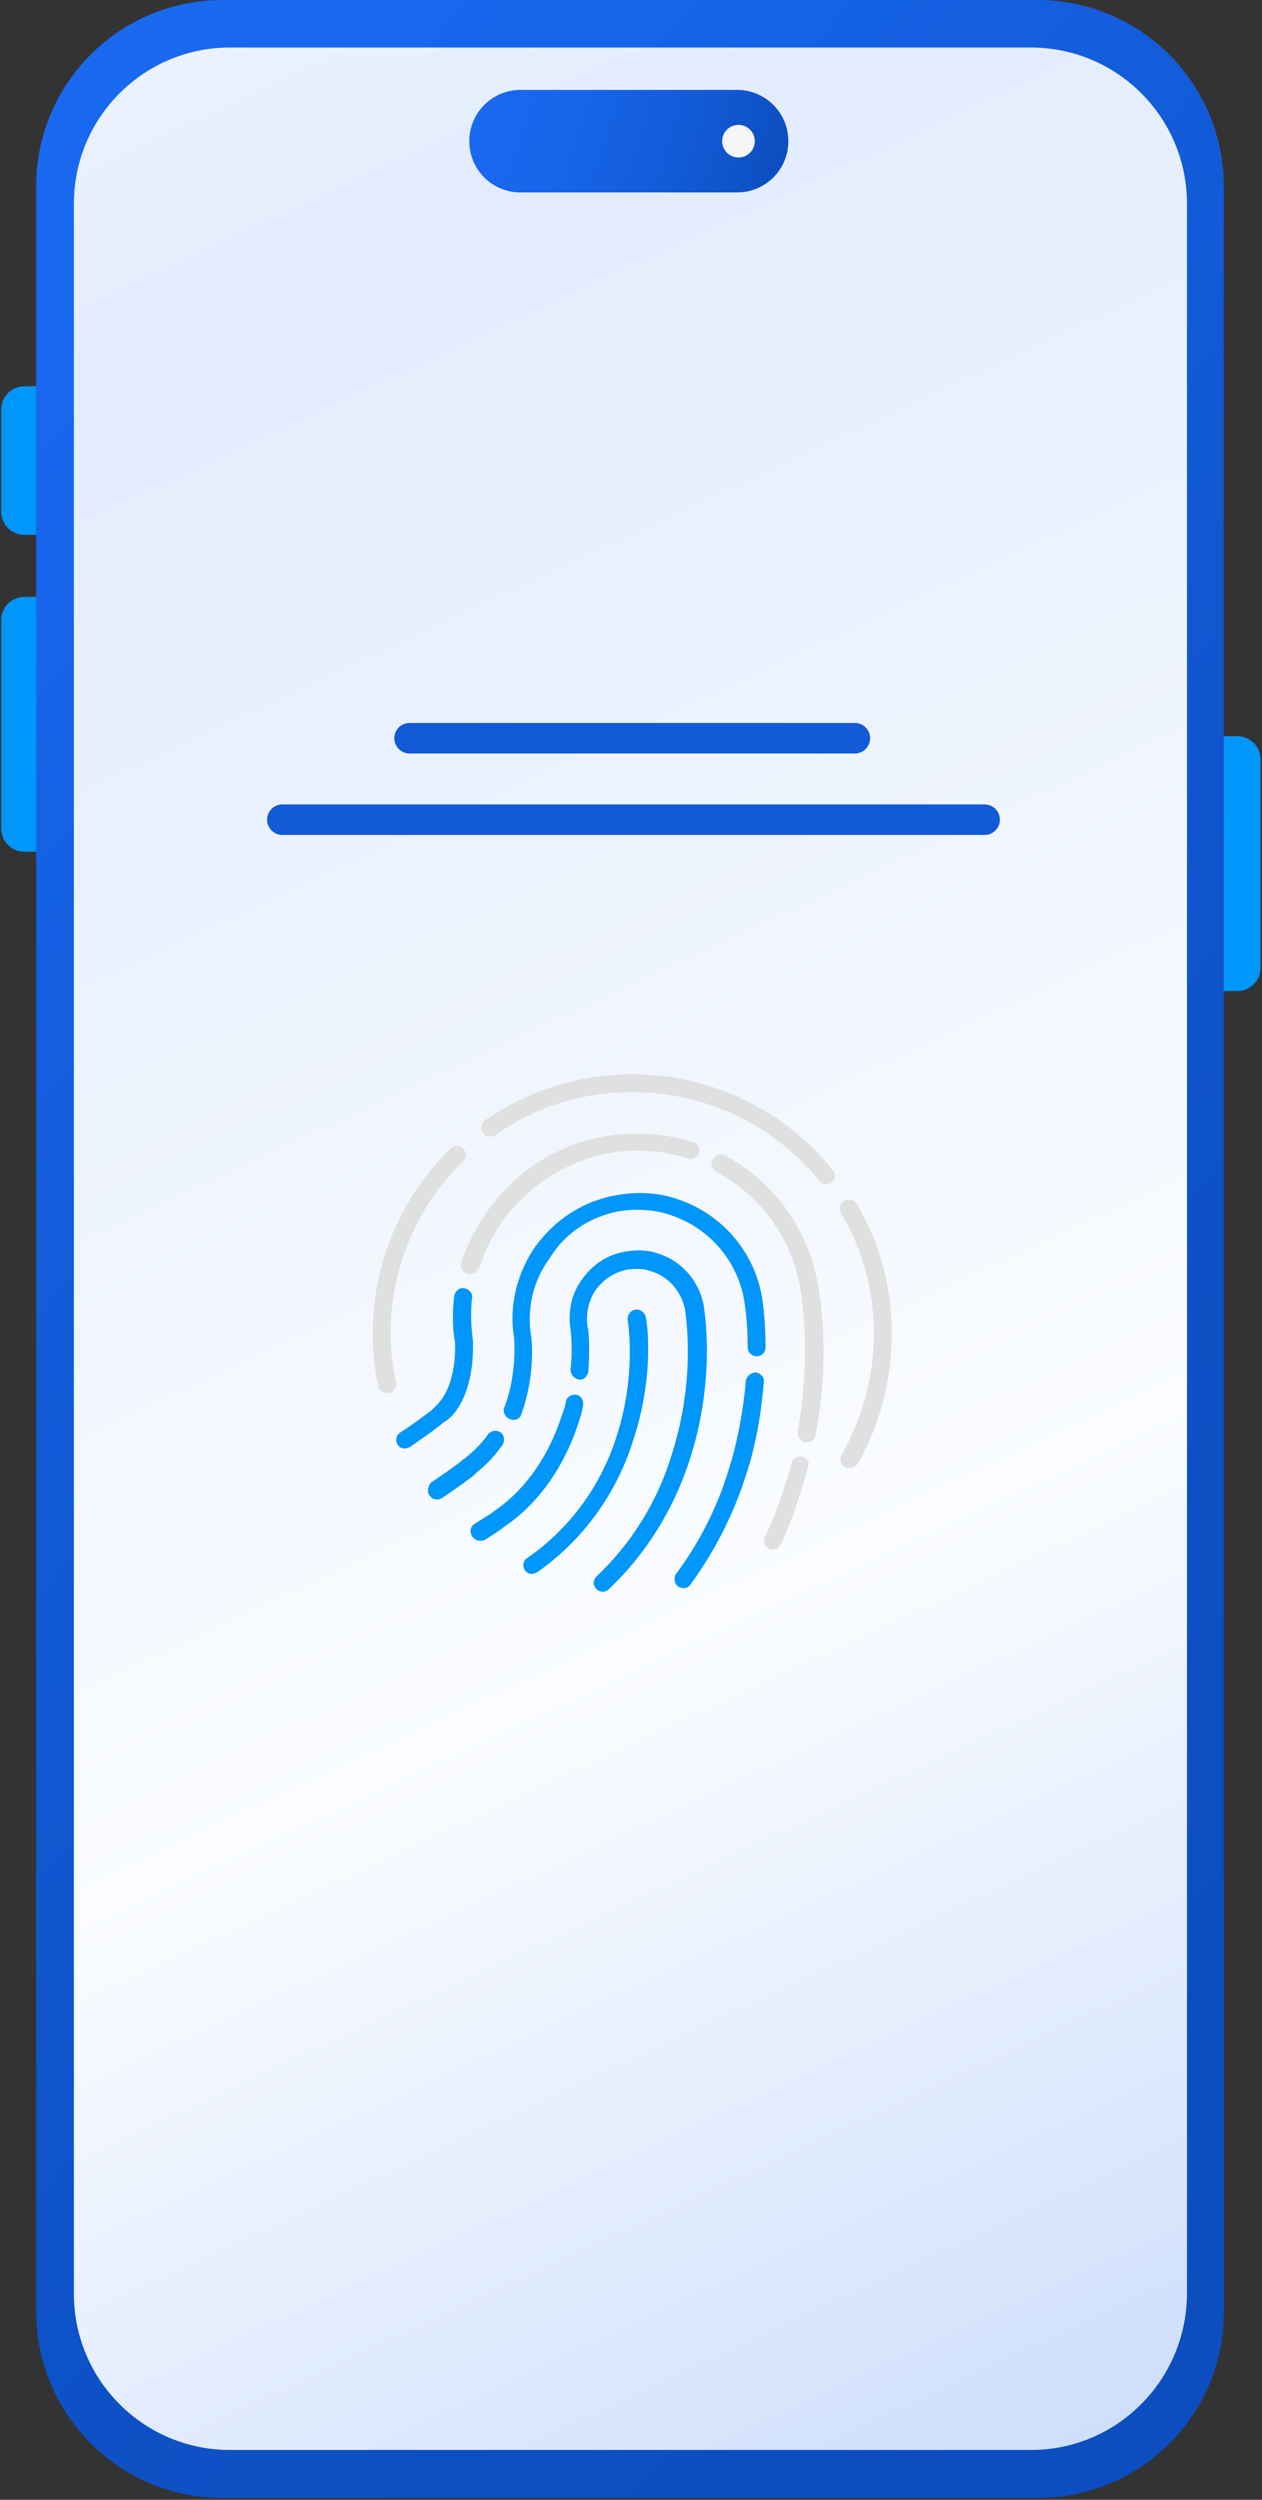 <svg width="248" height="491" viewBox="0 0 248 491" fill="none" xmlns="http://www.w3.org/2000/svg">
<rect x="0" y="0" width="248" height="491" fill="#333333" stroke="none"/>
<path d="M17.634 105.065H4.821C2.259 105.065 0.245 103.052 0.245 100.489V80.446C0.245 77.884 2.259 75.87 4.821 75.87H17.634C20.197 75.87 22.21 77.884 22.21 80.446V100.489C22.21 103.052 20.197 105.065 17.634 105.065Z" fill="#0096FA"/>
<path d="M17.634 167.299H4.821C2.259 167.299 0.245 165.286 0.245 162.723V121.813C0.245 119.251 2.259 117.237 4.821 117.237H17.634C20.197 117.237 22.21 119.251 22.21 121.813V162.723C22.21 165.286 20.197 167.299 17.634 167.299Z" fill="#0096FA"/>
<path d="M243.141 194.664H230.328C227.765 194.664 225.752 192.651 225.752 190.088V149.178C225.752 146.616 227.765 144.602 230.328 144.602H243.141C245.703 144.602 247.717 146.616 247.717 149.178V190.088C247.717 192.651 245.612 194.664 243.141 194.664Z" fill="#0096FA"/>
<path d="M203.877 490.641H43.717C23.491 490.641 7.108 474.258 7.108 454.032V36.608C7.108 16.382 23.491 0 43.717 0H203.877C224.103 0 240.485 16.382 240.485 36.608V454.032C240.577 474.258 224.195 490.641 203.877 490.641Z" fill="url(#paint0_linear_10272_1637)"/>
<path d="M202.598 481.214H45.183C28.252 481.214 14.523 467.486 14.523 450.555V39.995C14.523 23.063 28.252 9.335 45.183 9.335H202.598C219.529 9.335 233.257 23.063 233.257 39.995V450.555C233.165 467.486 219.529 481.214 202.598 481.214Z" fill="url(#paint1_linear_10272_1637)"/>
<path d="M144.847 37.798H102.29C96.707 37.798 92.223 33.313 92.223 27.73C92.223 22.148 96.707 17.663 102.29 17.663H144.847C150.43 17.663 154.914 22.148 154.914 27.73C154.914 33.313 150.43 37.798 144.847 37.798Z" fill="url(#paint2_linear_10272_1637)"/>
<path d="M145.121 30.934C146.89 30.934 148.324 29.5 148.324 27.731C148.324 25.962 146.89 24.527 145.121 24.527C143.352 24.527 141.918 25.962 141.918 27.731C141.918 29.5 143.352 30.934 145.121 30.934Z" fill="#F5F5F5"/>
<path fill-rule="evenodd" clip-rule="evenodd" d="M77.487 145C77.487 143.343 78.831 142 80.487 142H167.987C169.644 142 170.987 143.343 170.987 145C170.987 146.657 169.644 148 167.987 148H80.487C78.831 148 77.487 146.657 77.487 145Z" fill="#125AD6"/>
<path fill-rule="evenodd" clip-rule="evenodd" d="M52.487 161C52.487 159.343 53.831 158 55.487 158H193.487C195.144 158 196.487 159.343 196.487 161C196.487 162.657 195.144 164 193.487 164H55.487C53.831 164 52.487 162.657 52.487 161Z" fill="#125AD6"/>
<path d="M126.883 258.659C126.707 257.779 125.828 257.076 124.773 257.252C123.893 257.428 123.19 258.307 123.366 259.362C123.366 259.538 125.124 269.738 121.255 281.873C116.859 295.942 107.538 303.328 103.669 305.966C102.79 306.493 102.614 307.548 103.141 308.428C103.493 308.955 104.021 309.131 104.548 309.131C104.9 309.131 105.252 308.955 105.604 308.779C109.648 305.966 119.673 298.052 124.421 282.928C128.817 269.738 127.059 259.011 126.883 258.659Z" fill="#0096FA"/>
<path d="M138.315 256.548C137.435 251.624 133.918 247.579 129.17 246.172C127.235 245.469 124.949 245.469 123.015 245.82C119.497 246.348 116.508 248.282 114.397 251.272C112.287 254.086 111.584 257.603 112.111 261.12C112.111 261.12 112.639 264.462 112.111 269.034C112.111 269.913 112.815 270.793 113.694 270.969C114.749 271.145 115.453 270.265 115.628 269.386C115.98 264.286 115.628 260.769 115.453 260.593C115.101 258.131 115.628 255.493 117.035 253.382C118.618 251.272 120.728 249.865 123.366 249.338C124.949 249.162 126.532 249.162 127.939 249.689C131.456 250.745 133.918 253.734 134.622 257.251C134.797 258.658 136.732 270.617 132.16 285.213C129.346 294.71 124.246 302.976 117.211 309.658C116.508 310.362 116.508 311.417 117.211 312.12C117.563 312.472 118.091 312.648 118.442 312.648C118.794 312.648 119.322 312.472 119.673 312.12C127.06 305.086 132.511 296.293 135.677 286.269C140.601 270.793 138.491 257.955 138.315 256.548Z" fill="#0096FA"/>
<path d="M113.694 279.41C114.046 278.355 114.398 277.3 114.573 276.069C114.749 275.19 114.222 274.134 113.342 273.958C112.463 273.783 111.408 274.31 111.232 275.19C111.056 276.245 110.704 277.3 110.353 278.179C107.715 286.269 102.966 292.952 96.811 296.996L96.635 297.172C95.58 297.876 93.294 299.283 93.294 299.283C92.415 299.81 92.239 300.865 92.766 301.745C93.118 302.272 93.646 302.624 94.349 302.624C94.701 302.624 95.053 302.624 95.229 302.448C95.404 302.448 97.515 301.041 98.746 300.162L98.922 299.986C105.604 295.59 110.88 288.203 113.694 279.41Z" fill="#0096FA"/>
<path d="M148.514 269.562C147.635 269.562 146.756 270.265 146.58 271.144C146.052 277.124 144.997 282.927 143.238 288.555C140.952 296.117 137.435 302.976 132.862 309.131C132.335 309.834 132.511 311.065 133.214 311.593C133.566 311.769 133.918 311.944 134.269 311.944C134.797 311.944 135.324 311.769 135.676 311.241C140.424 304.734 144.118 297.524 146.58 289.786C148.514 283.982 149.569 277.827 150.097 271.496C150.273 270.617 149.569 269.738 148.514 269.562Z" fill="#0096FA"/>
<path d="M93.644 289.259C94.699 288.38 96.81 286.621 98.744 283.807C99.272 282.928 99.096 281.873 98.392 281.345C97.513 280.817 96.458 280.993 95.93 281.697C94.172 284.159 92.413 285.566 91.358 286.445C91.006 286.621 90.83 286.797 90.655 286.973C89.599 287.852 86.082 290.314 84.675 291.193C84.148 291.897 83.796 293.128 84.499 293.831C84.851 294.359 85.379 294.535 85.906 294.535C86.258 294.535 86.61 294.359 86.962 294.183C87.489 293.831 91.886 290.842 93.293 289.611C93.293 289.611 93.468 289.435 93.644 289.259Z" fill="#0096FA"/>
<path d="M121.608 237.907C124.949 237.379 128.466 237.555 131.632 238.61C139.194 241.073 144.822 247.404 146.229 255.317C146.404 256.548 146.932 259.714 146.932 264.638C146.932 265.693 147.811 266.397 148.691 266.397C149.746 266.397 150.449 265.517 150.449 264.638C150.449 259.538 149.922 256.021 149.746 254.79C148.163 245.645 141.656 238.259 132.863 235.445C129.17 234.214 125.125 234.038 121.256 234.741C114.749 235.797 109.122 239.49 105.253 244.766C101.56 250.041 99.977 256.548 101.032 262.704C101.032 263.231 101.56 268.859 99.625 275.014C99.449 275.541 99.273 276.069 99.097 276.421C98.746 277.3 99.273 278.355 100.153 278.707C100.329 278.707 100.504 278.883 100.856 278.883C101.56 278.883 102.263 278.531 102.439 277.828C102.615 277.3 102.791 276.773 102.966 276.245C105.077 269.386 104.549 263.231 104.373 262.528C103.494 257.076 104.725 251.624 108.066 247.052C111.232 241.952 116.156 238.962 121.608 237.907Z" fill="#0096FA"/>
<path d="M91.886 272.376C93.117 268.331 92.941 264.638 92.941 263.407C92.59 260.593 92.414 257.779 92.765 254.966C92.941 254.086 92.238 253.207 91.183 253.031C90.303 252.855 89.424 253.559 89.248 254.614C88.896 257.779 88.896 260.769 89.424 263.759C89.424 264.462 89.6 267.628 88.545 271.145C87.49 274.662 85.907 275.893 84.852 276.948C83.796 277.828 80.103 280.466 78.696 281.345C77.817 281.873 77.641 282.928 78.169 283.807C78.521 284.335 79.048 284.51 79.576 284.51C79.927 284.51 80.279 284.335 80.631 284.159C81.159 283.807 85.731 280.642 87.138 279.41C88.369 278.707 90.479 276.948 91.886 272.376Z" fill="#0096FA"/>
<path d="M136.203 224.366C130.751 222.607 124.948 222.256 119.144 223.135C109.648 224.718 101.382 229.993 95.754 237.907C93.468 241.073 91.885 244.414 90.654 247.931C90.303 248.811 90.83 249.866 91.885 250.218C92.061 250.218 92.237 250.218 92.413 250.218C93.117 250.218 93.82 249.69 94.172 248.987C95.227 245.821 96.81 242.656 98.744 239.842C103.844 232.807 111.23 228.059 119.848 226.476C124.948 225.597 130.223 225.949 135.148 227.531C136.027 227.883 137.082 227.356 137.434 226.3C137.61 225.597 137.082 224.542 136.203 224.366Z" fill="#E0E0E0"/>
<path d="M142.535 227.003C141.656 226.476 140.601 226.827 140.073 227.707C139.545 228.586 139.897 229.641 140.777 230.169C149.57 234.917 155.725 243.359 157.308 253.383C157.835 256.372 159.242 267.276 156.78 281.169C156.604 282.048 157.308 283.103 158.187 283.279C158.363 283.279 158.363 283.279 158.539 283.279C159.418 283.279 160.121 282.752 160.297 281.872C162.935 267.803 161.528 256.9 160.825 252.855C159.066 241.776 152.383 232.279 142.535 227.003Z" fill="#E0E0E0"/>
<path d="M157.66 286.093C156.78 285.917 155.725 286.445 155.549 287.324C155.198 288.907 154.67 290.489 154.142 292.072C153.087 295.413 151.856 298.755 150.273 301.92C149.922 302.8 150.273 303.855 151.153 304.207C151.329 304.382 151.68 304.382 151.856 304.382C152.56 304.382 153.087 304.031 153.439 303.327C155.022 299.986 156.253 296.645 157.308 293.127C157.836 291.545 158.363 289.962 158.715 288.203C159.242 287.324 158.715 286.445 157.66 286.093Z" fill="#E0E0E0"/>
<path d="M168.386 236.5C167.859 235.621 166.803 235.445 165.924 235.797C165.045 236.324 164.869 237.379 165.221 238.259C169.617 245.469 171.728 253.734 171.728 262C171.728 270.441 169.441 278.531 165.396 285.741C164.869 286.621 165.221 287.676 166.1 288.203C166.452 288.379 166.628 288.379 166.979 288.379C167.507 288.379 168.21 288.028 168.562 287.5C172.959 279.762 175.245 270.969 175.245 262C175.245 253.031 172.959 244.238 168.386 236.5Z" fill="#E0E0E0"/>
<path d="M124.245 211C113.869 211 103.845 214.166 95.403 219.969C94.524 220.497 94.348 221.552 94.876 222.431C95.403 223.31 96.459 223.486 97.338 222.959C105.252 217.331 114.572 214.517 124.245 214.517C138.49 214.517 152.031 220.848 161 231.928C161.352 232.279 161.879 232.631 162.407 232.631C162.759 232.631 163.11 232.455 163.462 232.279C164.166 231.752 164.341 230.521 163.638 229.817C153.966 217.859 139.545 211 124.245 211Z" fill="#E0E0E0"/>
<path d="M76.762 262C76.762 249.162 81.862 237.028 91.007 228.059C91.711 227.355 91.711 226.3 91.007 225.597C90.304 224.893 89.249 224.893 88.545 225.597C78.697 235.269 73.245 248.107 73.245 262C73.245 265.517 73.597 268.859 74.3 272.2C74.476 273.079 75.18 273.607 76.059 273.607C76.235 273.607 76.235 273.607 76.411 273.607C77.29 273.431 77.993 272.552 77.817 271.497C77.114 268.331 76.762 265.166 76.762 262Z" fill="#E0E0E0"/>
<defs>
<linearGradient id="paint0_linear_10272_1637" x1="-27.298" y1="102.062" x2="328.177" y2="438.926" gradientUnits="userSpaceOnUse">
<stop stop-color="#1968F0"/>
<stop offset="0.291" stop-color="#125BD8"/>
<stop offset="0.589" stop-color="#0E51C6"/>
<stop offset="0.805" stop-color="#0C4EC0"/>
</linearGradient>
<linearGradient id="paint1_linear_10272_1637" x1="-65.147" y1="-134.315" x2="244.776" y2="530.94" gradientUnits="userSpaceOnUse">
<stop stop-color="white"/>
<stop offset="0.148" stop-color="#F7FAFE"/>
<stop offset="0.304" stop-color="#E2ECFD"/>
<stop offset="0.678" stop-color="#FAFCFF"/>
<stop offset="0.967" stop-color="#C5D9FB"/>
</linearGradient>
<linearGradient id="paint2_linear_10272_1637" x1="96.269" y1="19.114" x2="167.784" y2="41.68" gradientUnits="userSpaceOnUse">
<stop stop-color="#1968F0"/>
<stop offset="0.211" stop-color="#1765EA"/>
<stop offset="0.489" stop-color="#135CD9"/>
<stop offset="0.785" stop-color="#0C4EC0"/>
</linearGradient>
</defs>
</svg>
